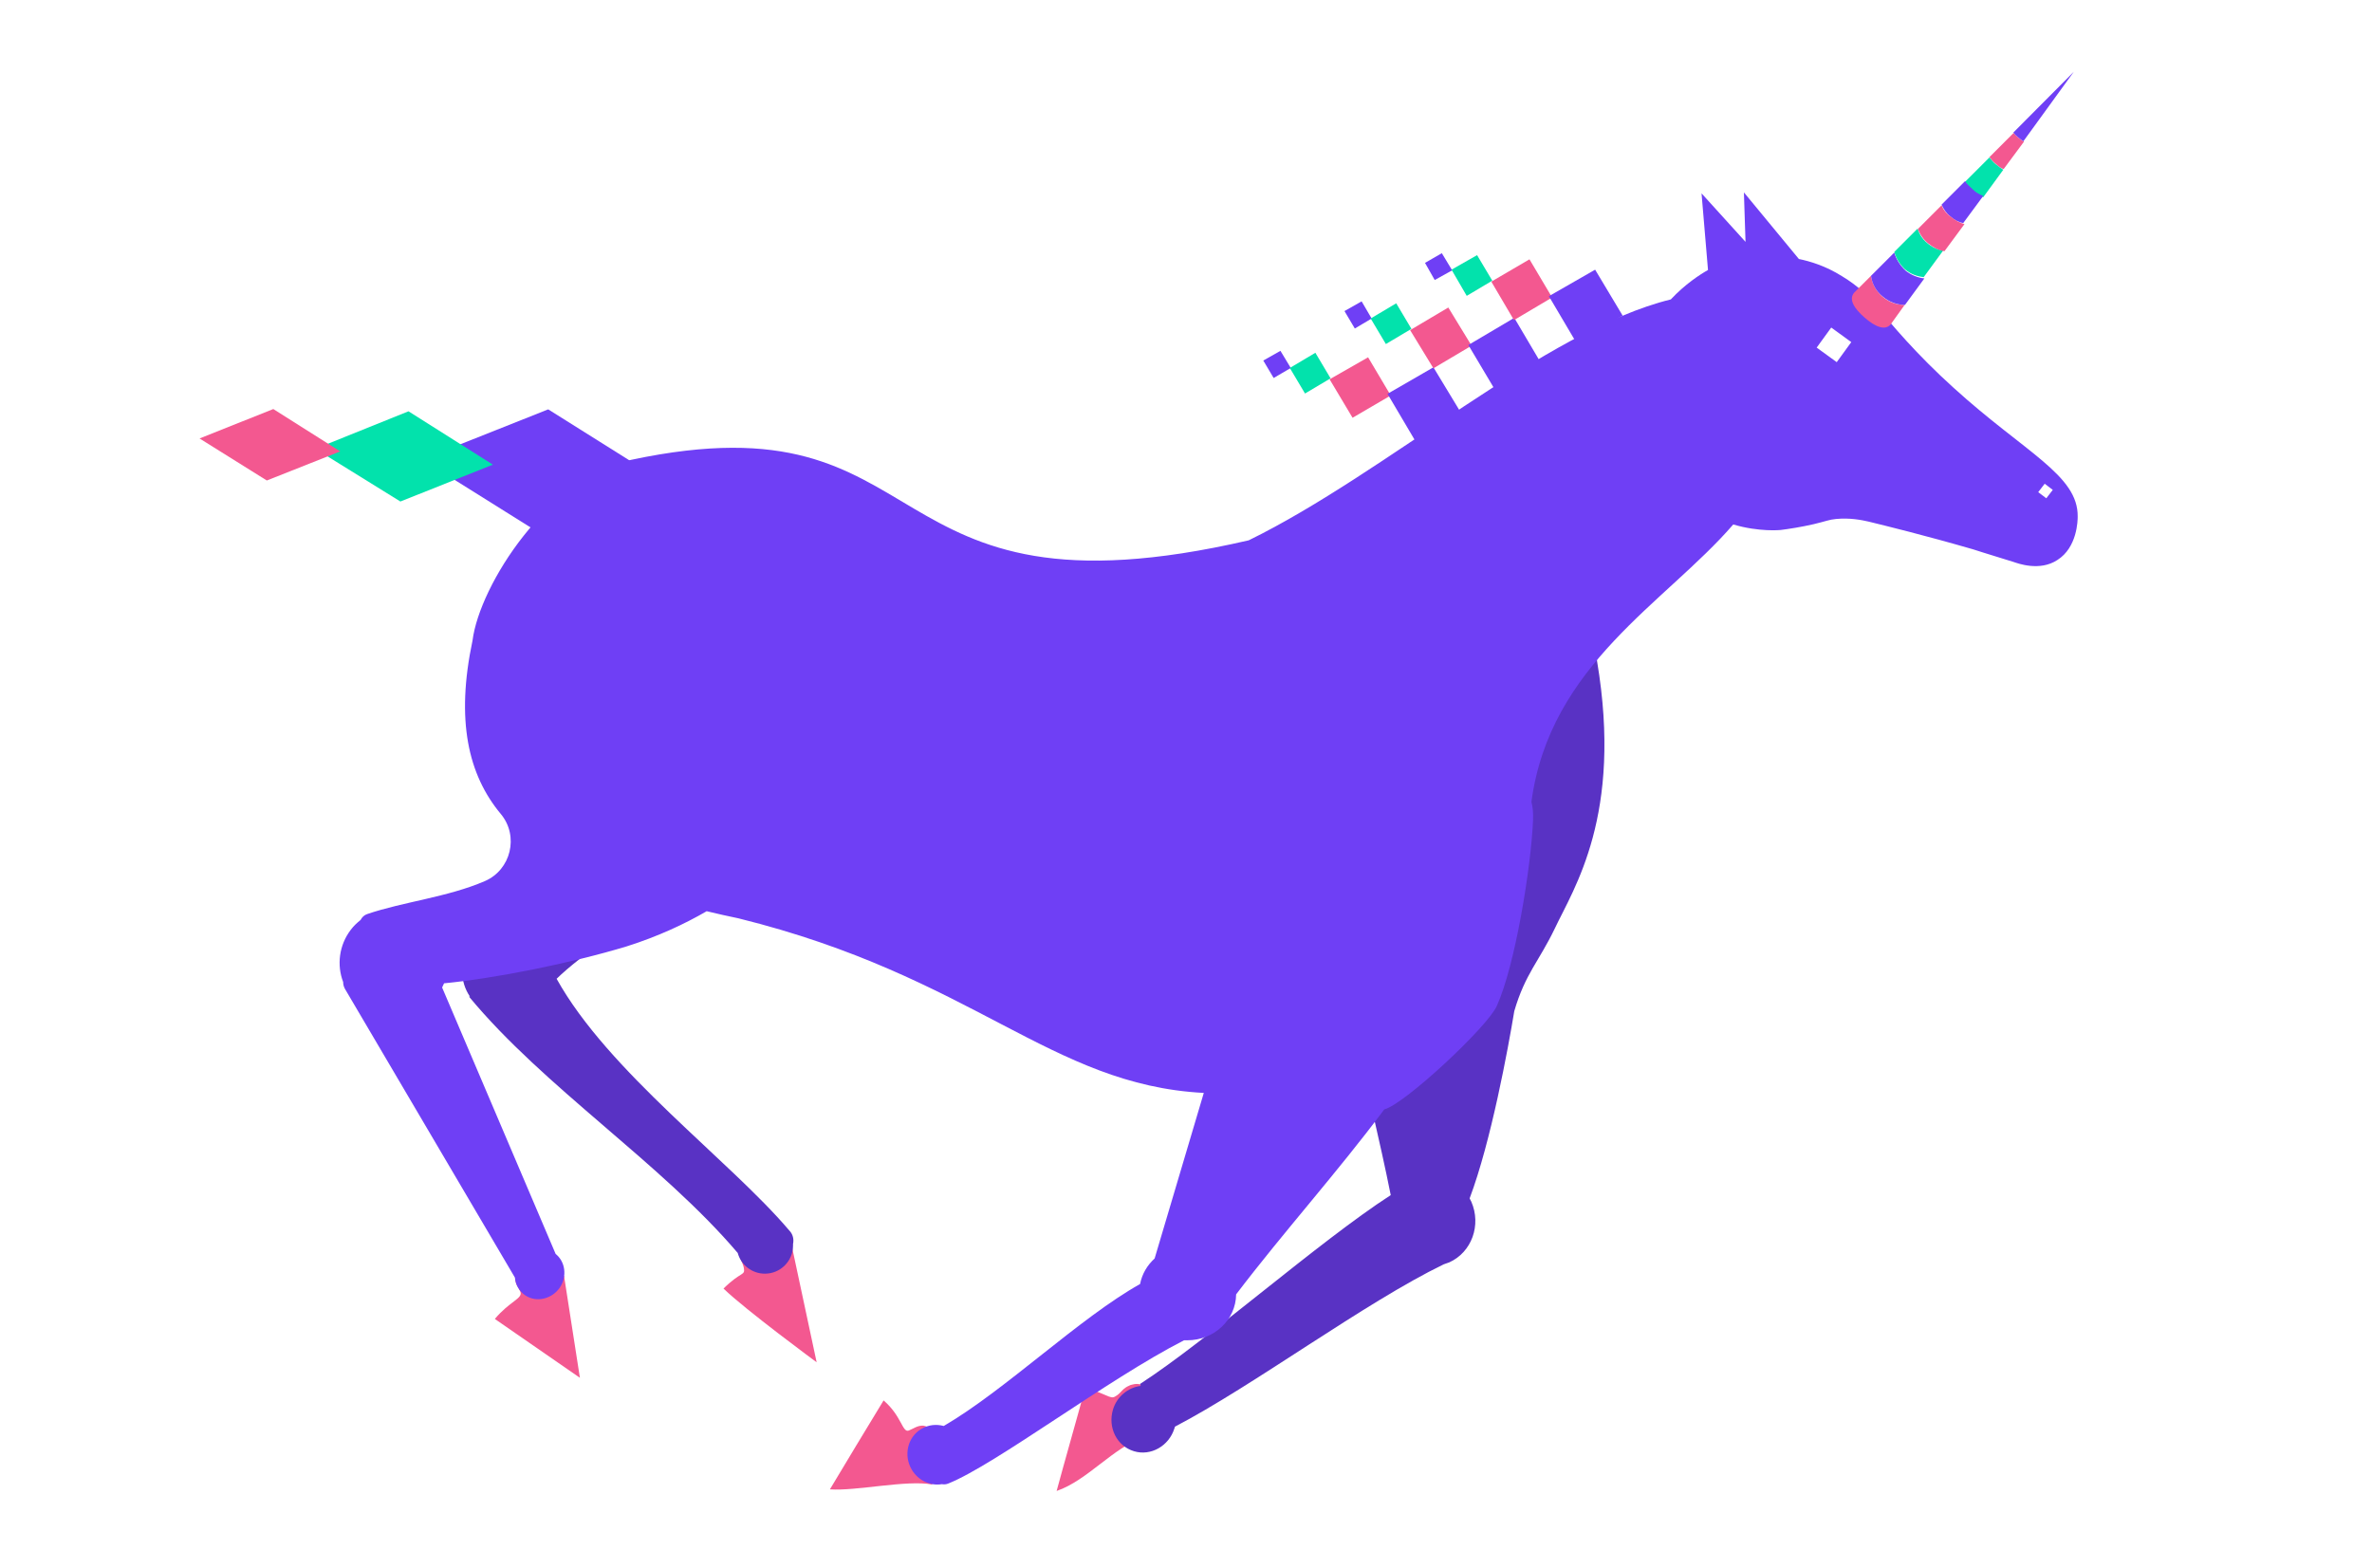 <?xml version="1.0" encoding="utf-8"?>
<!-- Generator: Adobe Illustrator 26.4.1, SVG Export Plug-In . SVG Version: 6.00 Build 0)  -->
<svg version="1.1" id="Layer_2_00000150063918503046293780000015105212370765383564_"
	 xmlns="http://www.w3.org/2000/svg" xmlns:xlink="http://www.w3.org/1999/xlink" x="0px" y="0px" viewBox="0 0 733.4 485"
	 style="enable-background:new 0 0 733.4 485;" xml:space="preserve">
<style type="text/css">
	.st0{fill:#F35890;}
	.st1{fill:#5932C4;}
	.st2{fill:#6F3FF5;}
	.st3{fill:#02E2AC;}
</style>
<g id="_11">
	<path id="Hooves-2" class="st0" d="M174.4,394.6l4.9,31.5L153,407.9c4.6-5.5,8.7-6.3,7.9-8.4c-0.6-1.4-1.5-2.2-1.6-4
		c-0.1-1.2,0.1-2.2,0.6-3.3c0.9-1.6,3-2.2,4.5-1.2C167.7,393.2,171.1,392.5,174.4,394.6L174.4,394.6z M356.2,434.5
		c0.9-3.8-2.4-7.4-6.1-6.3c-0.3,0.1-0.6,0.1-0.9,0.3c-2,0.8-2.5,2.1-3.8,3c-2,1.4-1.5,0.5-9.8-2.5c-2.1,7.8-6.8,24.3-8.9,32.1
		c9.6-3.3,17.4-13.4,26.9-16.6C354.4,440.9,355.3,437.8,356.2,434.5L356.2,434.5z M289.5,443.6c-0.9-1-2.2-2.4-4-2.7
		c-1.8-0.1-3,0.9-4.5,1.5c-2,0.8-2.2-4.5-7.8-9.3c-3.5,5.7-13.2,21.8-16.6,27.5c8,0.6,23.7-3,31.6-1.5
		C290.1,454.6,287.5,448,289.5,443.6L289.5,443.6z M232.8,380.8c-1.8,1.5-4.1,3.6-4.2,6.3c-0.1,2.1,1.1,3.3,1.4,5.1
		c0.4,2.4-0.8,0.9-6.3,6.3c6.8,6.6,28.8,22.8,28.8,22.8l-7.5-35.1C245.1,386.3,237,384.7,232.8,380.8L232.8,380.8z"/>
	<path id="BodyB-2" class="st1" d="M279.3,185c16.8,19.8,7.4,19.1-12.5,35.9c-0.5,0.1-0.8,0.4-1,0.8c-13.4,19.2-72.1,64.6-76.4,67.5
		c-7.9,5.4-13.5,9.8-17.3,13.5c16,28.8,53.5,56.1,71.9,77.8c1.2,1.2,1.5,2.8,1.2,4.2c0,0.1,0,0.3,0,0.5c0,4.8-3.9,8.7-8.7,8.7
		c-4,0-7.4-2.7-8.4-6.4c-23.6-27.8-60-51.3-83.1-79.3c0.1,0,0.2,0,0.3,0c-1.5-2.2-2.4-4.9-2.4-7.8c0-0.6,0.1-1.2,0.1-1.8
		c-0.4-0.4-0.7-0.8-1-1.2c0.7-0.9,1.4-1.8,2.1-2.7c0.9-2.1,2.3-3.9,4.1-5.2c9.4-12.3,11.9-16.8,24.6-32.6c4.9-9.1,10.6-22.4,14.2-39
		c1.8-8.6,2.7-16.6,3.1-24c-3-16.1,12.9,7.5,26.2-3.8C236.2,173.3,262.5,165.2,279.3,185L279.3,185z M493.8,204.5
		c-3.7-43.9-57.8,21.9-61.4,21.5c-35.2-4.5,2.4,29.4-0.1,33.9c-2.1,4-7,9.1-13.2,23.9c-7,16.8,4.1,51.5,10.9,85.8
		c-22.4,14.5-56.5,44.8-77.5,58.4c0.1,0.2,0.1,0.4,0.2,0.6c-3.9,0.5-7.4,3.3-8.6,7.4c-1.6,5.5,1.2,11.2,6.5,12.8
		c5.2,1.6,10.8-1.6,12.5-7c0.1-0.2,0.1-0.4,0.2-0.6c24-12.5,58.9-38.5,83.1-50.2c0.6-0.2,1.2-0.4,1.7-0.6c6.9-3.1,10-11.5,6.8-18.8
		c-0.2-0.4-0.4-0.7-0.5-1c6.6-17.5,11.9-46.4,13.8-57.9c3.4-11.6,7.6-15.3,12.5-25.5C486.6,274.7,501.8,252.1,493.8,204.5
		L493.8,204.5z"/>
	<path id="BodyF-2" class="st2" d="M604,119.9c-11.4-10.3-19.3-19.7-24-25.5c-2.1-2.6-5.5-6-10.5-9c-5.1-3.2-9.9-4.6-13.3-5.3
		l-17-20.6l0.5,15.3l-13.6-15l2,23.7c-2.5,1.4-7.1,4.4-11.5,9.1c-39,9.6-87.8,53.6-130.5,74.5c-118.7,27.5-94-45.5-190.9-24.9
		c-25.5,5.4-46.9,38.6-49.1,55.9c-5.2,24.6-1.4,41.5,8.8,53.7c5.6,6.8,3.1,17.2-5,20.7c-11.6,5-25.3,6.4-36.4,10.2
		c-0.9,0.3-1.6,1-2,1.8c-1.1,0.9-2.1,1.8-3,3c-3.7,4.8-4.4,11-2.4,16.2c0,0.8,0.2,1.5,0.6,2.2c17.5,29.7,35,59.5,52.5,89.2
		c0.2,2.2,1.3,4.2,3.2,5.5c3.4,2.3,8.2,1.2,10.7-2.4c2.3-3.5,1.7-8-1.3-10.4c-11.7-27.4-23.4-54.9-35.1-82.4
		c0.2-0.4,0.4-0.9,0.6-1.3c15.7-1.5,39.2-6.2,56.4-11.4c9.8-3.1,18.1-7,24.8-10.9c3.2,0.8,6.5,1.5,9.8,2.2
		c72.8,18,96.4,51.5,143.9,54l-15.2,51.2c-2.3,2.1-3.9,4.8-4.5,7.9c-18.6,10.4-41.8,32.9-60.7,43.9c-2.3-0.6-4.7-0.4-6.9,0.9
		c-4.3,2.5-5.6,8.2-3,12.6c2,3.4,5.8,5.1,9.3,4.5c0.6,0.1,1.3,0.1,2-0.2c14.7-5.9,49.2-32.2,72.9-44.3c0.3,0,0.7,0,1,0
		c8.3,0,15-6.3,15.1-14.2c14.5-19.1,31.6-38.1,45.8-57.2c6.3-1.6,32-25.6,34.8-32c5.7-12.6,10.6-43,11.2-57.4
		c0.1-2.4-0.1-4.2-0.5-5.7c5.7-42.5,41.5-61.6,62.4-85.8c8.1,2.4,14.7,1.7,14.7,1.7c2.4-0.3,6.3-0.9,10.2-1.8
		c3.8-0.9,4.7-1.4,6.9-1.6c4.3-0.4,7.8,0.3,10,0.8c5.7,1.4,17.2,4.2,32.4,8.6c0,0,4.3,1.4,12.5,3.9c1.2,0.4,8,3,13.5-0.6
		c6.2-3.9,6.3-12.3,6.3-13.4C642.6,146.9,626.1,140,604,119.9L604,119.9z M567.9,112l-6.2-4.5l4.5-6.2l6.2,4.5L567.9,112z
		 M632.7,154.1l-2.5-1.9l2-2.6l2.5,1.9L632.7,154.1z"/>
	<g id="Horn-2">
		<path id="ej82dvxeu3j70" class="st0" d="M578.5,85.3l-5.2,5.2l0,0c-1.8,2.1,0,4.9,3.2,7.7s6.3,4.2,8.1,2.1l0,0l4.3-6
			c-2.4,0-4.8-0.8-6.9-2.6C580,89.9,578.8,87.7,578.5,85.3L578.5,85.3z"/>
		<path id="ej82dvxeu3j71" class="st2" d="M585.7,78.1l-7.2,7.2c0.3,2.4,1.5,4.7,3.6,6.4c2,1.7,4.5,2.6,6.9,2.6l6-8.2
			c-2.1-0.2-4.2-1.1-5.8-2.4C587.4,82,586.2,80,585.7,78.1z"/>
		<path id="ej82dvxeu3j72" class="st0" d="M619.5,52.3l6.3-8.5c-0.6-0.3-1.2-0.8-1.7-1.2s-1-0.9-1.5-1.5l-7.5,7.5
			c0.6,0.8,1.2,1.5,2,2.1C617.8,51.4,618.6,52,619.5,52.3z"/>
		<path id="ej82dvxeu3j73" class="st2" d="M625.6,43.7l15.6-21.5L622.5,41c0.5,0.6,0.9,1,1.5,1.5S625.2,43.4,625.6,43.7z"/>
		<path id="ej82dvxeu3j74" class="st3" d="M617.1,50.8c-0.8-0.6-1.3-1.3-2-2.1l-7.5,7.5c0.6,1,1.3,2.1,2.4,2.8s2.1,1.5,3.2,2
			l6.2-8.5C618.6,52,617.8,51.4,617.1,50.8L617.1,50.8z"/>
		<path id="ej82dvxeu3j75" class="st2" d="M607.6,56l-7.3,7.3c0.6,1.3,1.5,2.7,2.7,3.6c1.2,1.1,2.5,1.8,4,2.1l6.2-8.4
			c-1.2-0.5-2.2-1-3.2-2S608.2,57.1,607.6,56z"/>
		<path id="ej82dvxeu3j76" class="st3" d="M592.9,70.7l-7.2,7.2c0.5,1.9,1.7,3.9,3.3,5.4c1.8,1.5,3.8,2.2,5.8,2.4l6-8.2
			c-1.8-0.3-3.5-1.1-5-2.4S593.5,72.5,592.9,70.7L592.9,70.7z"/>
		<path id="ej82dvxeu3j77" class="st0" d="M600.3,63.5l-7.3,7.3c0.6,1.7,1.7,3.3,3.2,4.5s3.2,2.1,5,2.4l6.2-8.4
			c-1.5-0.4-2.8-1.1-4-2.1C601.8,66.1,600.9,64.9,600.3,63.5L600.3,63.5z"/>
	</g>
	<g id="Tail-2">
		<polygon id="ej82dvxeu3j473-2" class="st2" points="166.1,164.4 130.5,142.1 169.5,126.6 205,148.9 		"/>
		<polygon id="ej82dvxeu3j474-2" class="st3" points="123.8,155.1 97.5,138.8 126.3,127.2 152.4,143.7 		"/>
		<polygon id="ej82dvxeu3j475-2" class="st0" points="82.5,148.6 61.7,135.6 84.5,126.5 105.2,139.6 		"/>
	</g>
	<g id="Mane-2">
		<polygon id="ej82dvxeu3j477-2" class="st2" points="390.6,111.5 395.9,108.5 399.1,113.8 393.8,116.9 		"/>
		<polygon id="ej82dvxeu3j478-2" class="st3" points="398.8,113.8 406.7,109.1 411.4,117 403.5,121.7 		"/>
		<polygon id="ej82dvxeu3j479-2" class="st0" points="411.1,117.3 423,110.5 430,122.3 418.2,129.2 		"/>
		<polygon id="ej82dvxeu3j480-2" class="st2" points="429,121.8 443.2,113.6 451.8,127.8 437.5,136.2 		"/>
		<polygon id="ej82dvxeu3j481-2" class="st2" points="415.7,96.2 421,93.2 424.1,98.5 418.9,101.6 		"/>
		<polygon id="ej82dvxeu3j482-2" class="st3" points="423.8,98.5 431.7,93.8 436.4,101.7 428.5,106.4 		"/>
		<polygon id="ej82dvxeu3j483-2" class="st0" points="436,102.1 447.8,95.1 455,106.9 443.2,113.9 		"/>
		<polygon id="ej82dvxeu3j484-2" class="st2" points="454,106.7 468.2,98.3 476.7,112.7 462.5,121 		"/>
		<polygon id="ej82dvxeu3j485-2" class="st2" points="440.6,81.3 445.8,78.3 449,83.6 443.6,86.6 		"/>
		<polygon id="ej82dvxeu3j486-2" class="st3" points="448.8,83.4 456.7,78.9 461.4,86.8 453.5,91.5 		"/>
		<polygon id="ej82dvxeu3j487-2" class="st0" points="461.1,87.1 472.9,80.2 479.9,92 468.1,99 		"/>
		<polygon id="ej82dvxeu3j488-2" class="st2" points="478.9,91.6 493.2,83.4 501.7,97.6 487.4,106 		"/>
	</g>
</g>
</svg>

